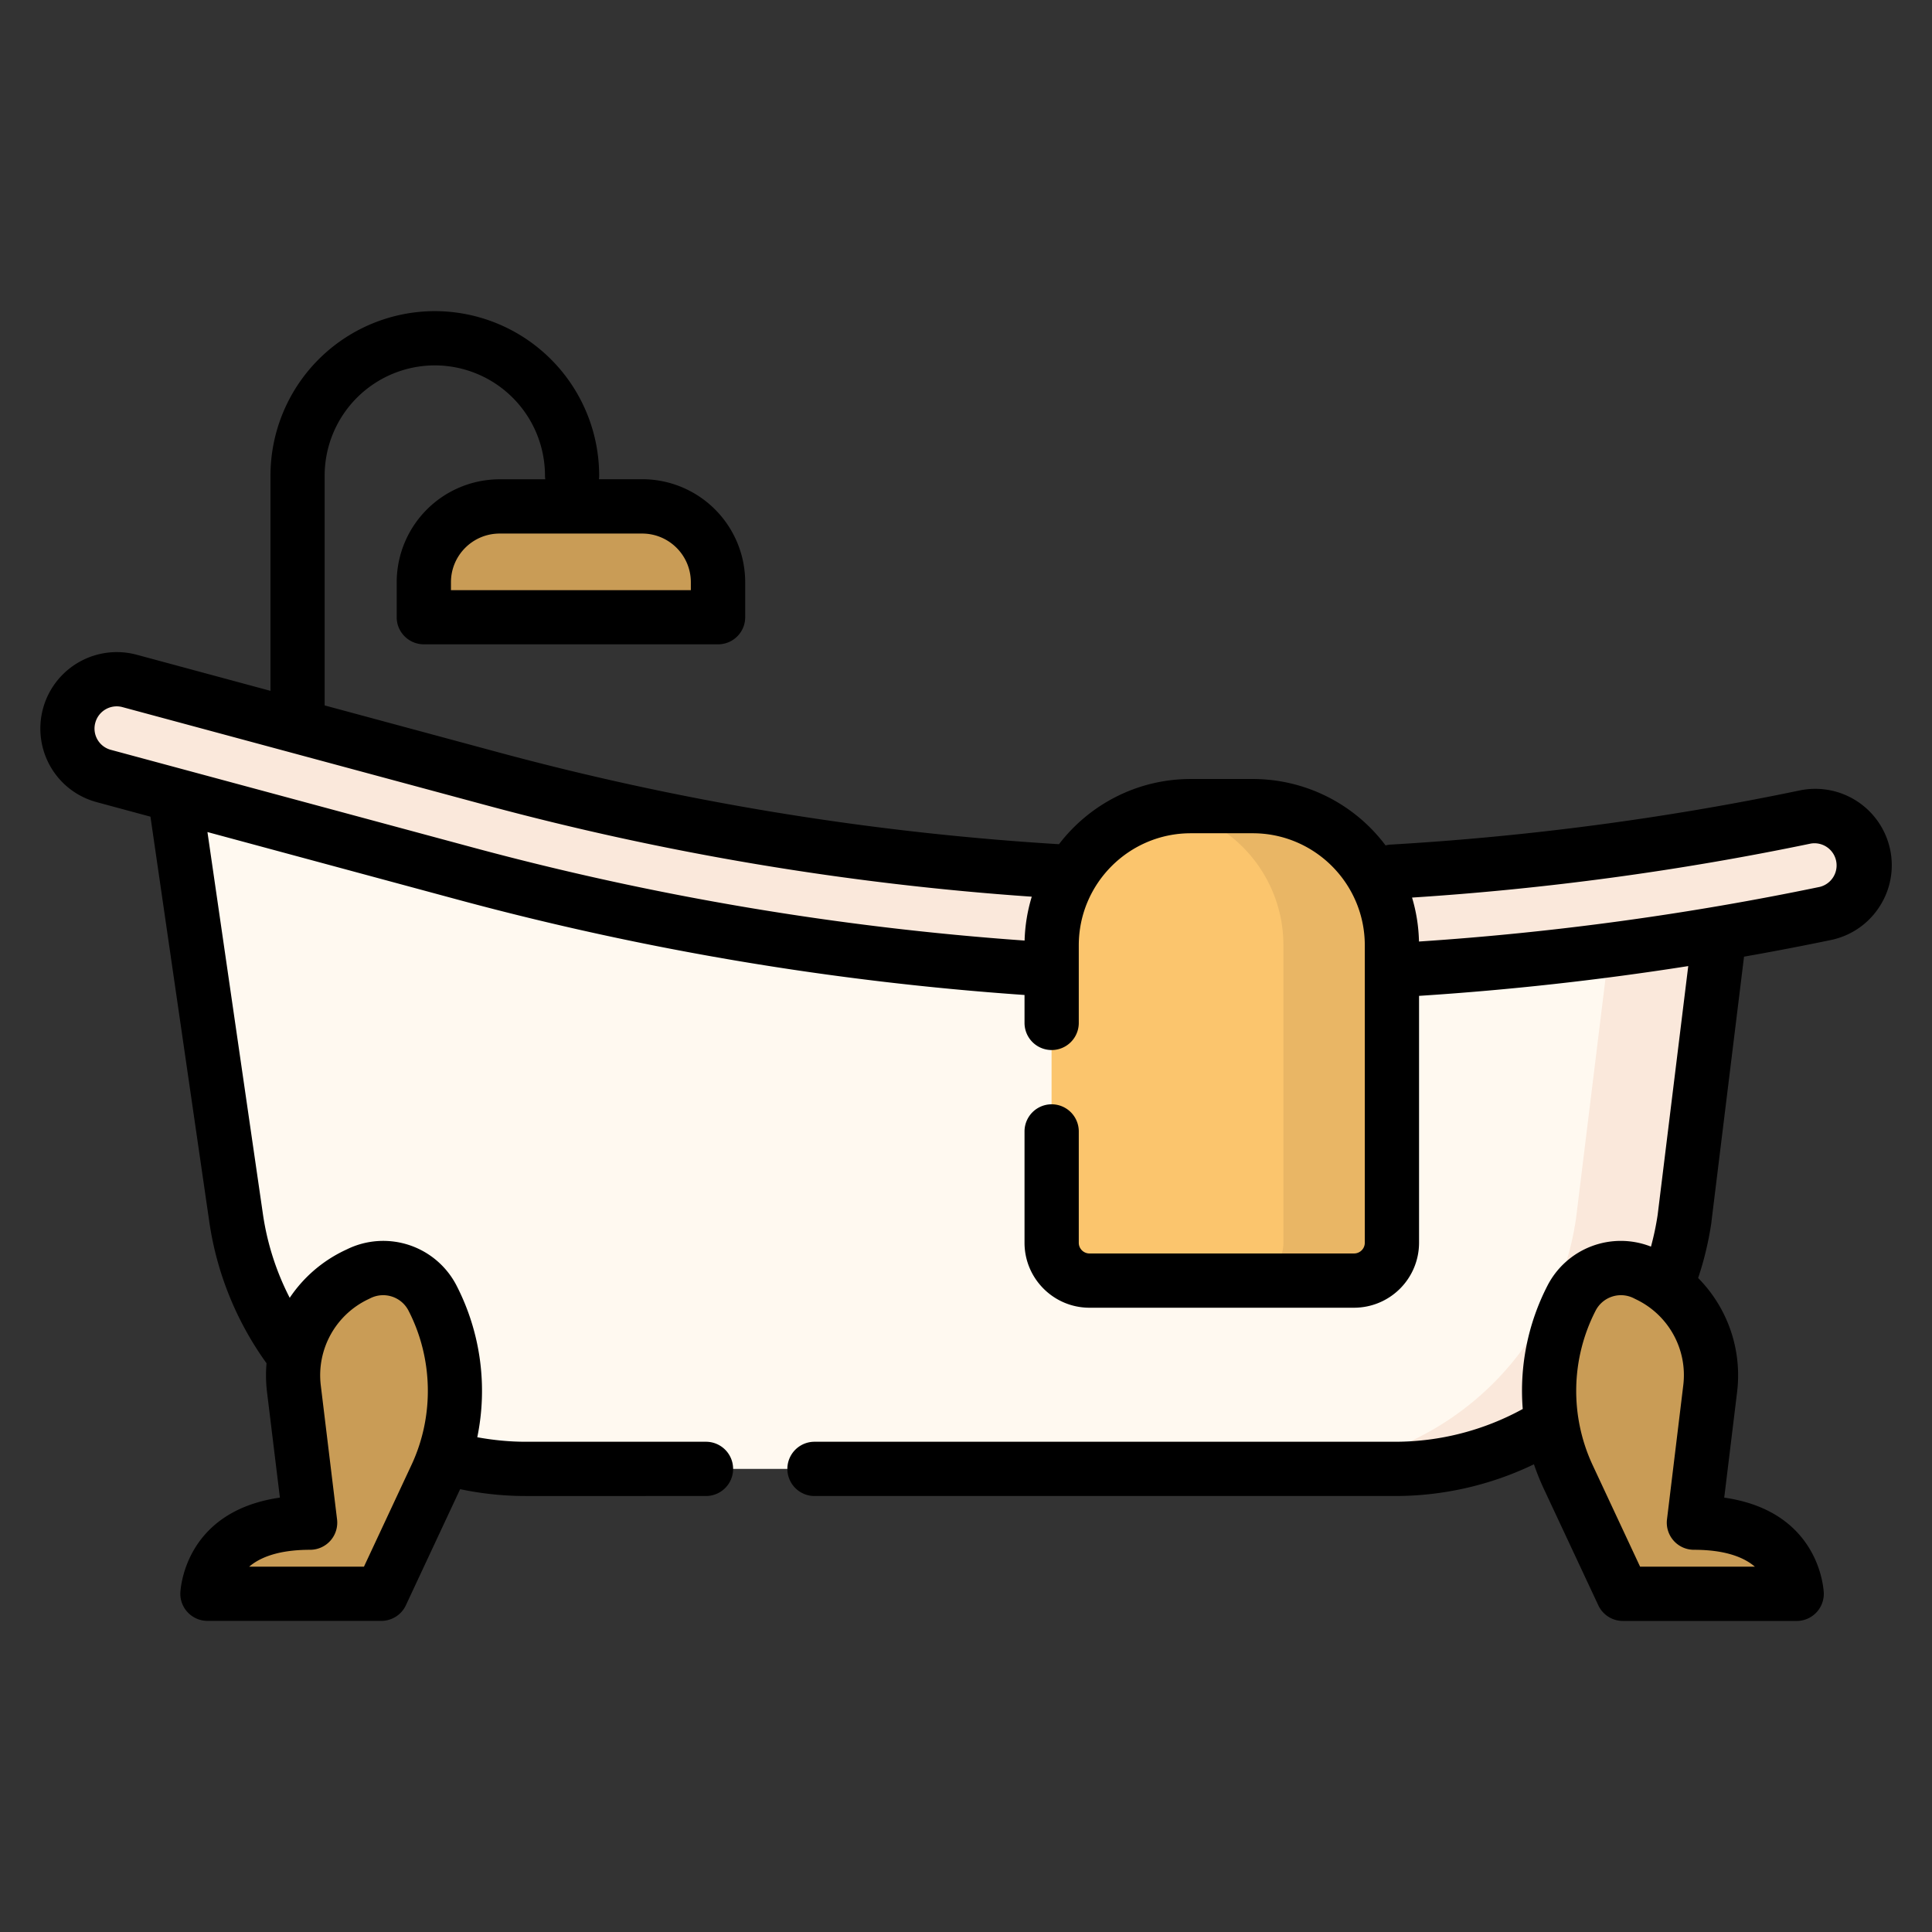 <svg width="24" height="24" fill="none" xmlns="http://www.w3.org/2000/svg">
  <rect width="100%" height="100%" fill="#333333" stroke="none"/>
  <defs/>
  <path d="M8.919 7.668H5.265v-.435c0-.52.421-.942.942-.942h1.77c.52 0 .942.421.942.942v.435z" fill="#C99C56"/>
  <path d="M17.33 18.247H6.53a3.633 3.633 0 01-3.595-3.11l-.765-5.26 8.818 1.595 10.367.183-.428 3.482a3.633 3.633 0 01-3.595 3.11z" fill="#FFF9F0"/>
  <path d="M20.098 11.633v.165h-.11l-.41 3.338a3.633 3.633 0 01-3.595 3.11h1.348a3.633 3.633 0 003.595-3.11l.428-3.48-1.256-.023z" fill="#FAE8DB"/>
  <path d="M15.26 12.111a36.387 36.387 0 01-9.458-1.254L1.29 9.64a.612.612 0 01.318-1.181L6.12 9.676a35.147 35.147 0 0016.306.473.612.612 0 01.25 1.198 36.386 36.386 0 01-7.416.764z" fill="#FAE8DB"/>
  <path d="M3.853 18.915l-.202-1.664a1.382 1.382 0 01.774-1.413l.034-.016a.692.692 0 01.915.306c.357.69.373 1.508.044 2.212l-.682 1.459h-2.16s.009-.884 1.277-.884zM21.043 18.915l.202-1.664a1.382 1.382 0 00-.774-1.413l-.034-.016a.692.692 0 00-.915.306 2.505 2.505 0 00-.044 2.212l.682 1.459h2.16s-.01-.884-1.277-.884z" fill="#C99C56"/>
  <path d="M16.82 15.908h-3.287a.47.47 0 01-.47-.47v-3.695c0-.955.774-1.729 1.729-1.729h.77c.955 0 1.729.774 1.729 1.729v3.695c0 .26-.21.47-.47.47z" fill="#FBC56D"/>
  <path d="M15.563 10.014h-.77a1.74 1.74 0 00-.29.025c.818.137 1.44.848 1.44 1.704v3.695c0 .26-.21.47-.47.47h1.348c.26 0 .47-.21.47-.47v-3.695c0-.955-.774-1.729-1.728-1.729z" fill="#E9B665"/>
  <path d="M23.48 10.554a.95.95 0 00-1.123-.735c-1.668.348-3.38.574-5.085.673a.335.335 0 00-.06.01 2.063 2.063 0 00-1.65-.825h-.77c-.666 0-1.26.318-1.637.81A34.863 34.863 0 016.208 9.35l-2.175-.587V5.907a1.37 1.37 0 011.368-1.368A1.37 1.37 0 016.77 5.907a.33.33 0 00.004.047h-.566a1.28 1.28 0 00-1.28 1.279v.435c0 .186.152.336.338.336h3.654c.186 0 .337-.15.337-.336v-.435a1.28 1.28 0 00-1.279-1.28H7.44a.338.338 0 00.003-.046 2.044 2.044 0 00-2.042-2.042A2.044 2.044 0 003.36 5.907v2.675l-1.663-.449a.95.95 0 00-1.07 1.39c.127.22.331.376.576.442l.666.18.732 5.04a3.984 3.984 0 00.71 1.75 1.72 1.72 0 00.006.357l.16 1.312c-1.211.174-1.237 1.18-1.237 1.191a.337.337 0 00.337.34h2.16c.13 0 .25-.075.305-.194l.674-1.442c.266.056.54.085.814.085H8.77a.337.337 0 100-.674H6.529c-.201 0-.402-.02-.6-.056a2.861 2.861 0 00-.256-1.881 1.024 1.024 0 00-1.36-.455l-.034.016c-.282.135-.514.34-.68.588a3.313 3.313 0 01-.332-1.034l-.69-4.752 3.137.847a36.774 36.774 0 007.013 1.177v.347a.337.337 0 10.674 0v-.964c0-.767.624-1.392 1.391-1.392h.77c.768 0 1.392.625 1.392 1.392v3.695c0 .074-.06.133-.133.133h-3.287a.133.133 0 01-.133-.133v-1.383a.337.337 0 00-.674 0v1.383c0 .445.362.807.807.807h3.287a.808.808 0 00.807-.807v-3.067a36.857 36.857 0 003.344-.37l-.38 3.09c-.02.134-.048.266-.083.395a1.024 1.024 0 00-1.287.487 2.853 2.853 0 00-.306 1.53 3.3 3.3 0 01-1.585.407h-7.213a.337.337 0 100 .674h7.213c.598 0 1.189-.136 1.724-.394.034.099.073.197.117.292l.683 1.46a.337.337 0 00.305.194h2.159a.337.337 0 00.337-.34c0-.012-.025-1.018-1.237-1.192l.16-1.313a1.718 1.718 0 00-.484-1.415c.075-.224.13-.456.165-.691v-.007l.405-3.294a36.17 36.17 0 001.08-.207.943.943 0 00.6-.41.943.943 0 00.135-.713zM8.582 7.233v.098h-2.98v-.098c0-.334.271-.605.605-.605h1.77c.334 0 .605.271.605.605zM4.57 16.142l.035-.017a.354.354 0 01.47.157c.306.594.32 1.31.037 1.915l-.591 1.265H3.095c.133-.114.362-.21.758-.21a.337.337 0 00.334-.378l-.202-1.664a1.045 1.045 0 01.585-1.068zM1.378 9.315a.273.273 0 01-.194-.337.275.275 0 01.337-.194l4.512 1.217c2.213.597 4.494.98 6.784 1.138a2.055 2.055 0 00-.089.545 36.087 36.087 0 01-6.838-1.152L1.378 9.315zM21.8 19.462h-1.426l-.591-1.265a2.182 2.182 0 01.038-1.915.354.354 0 01.47-.157l.034.017c.404.194.64.623.585 1.068l-.202 1.664a.337.337 0 00.334.378c.396 0 .625.096.758.21zm.807-8.445c-1.635.34-3.31.569-4.98.679a2.056 2.056 0 00-.086-.546 35.58 35.58 0 004.954-.671.275.275 0 01.112.538z" fill="#000"/>
</svg>
